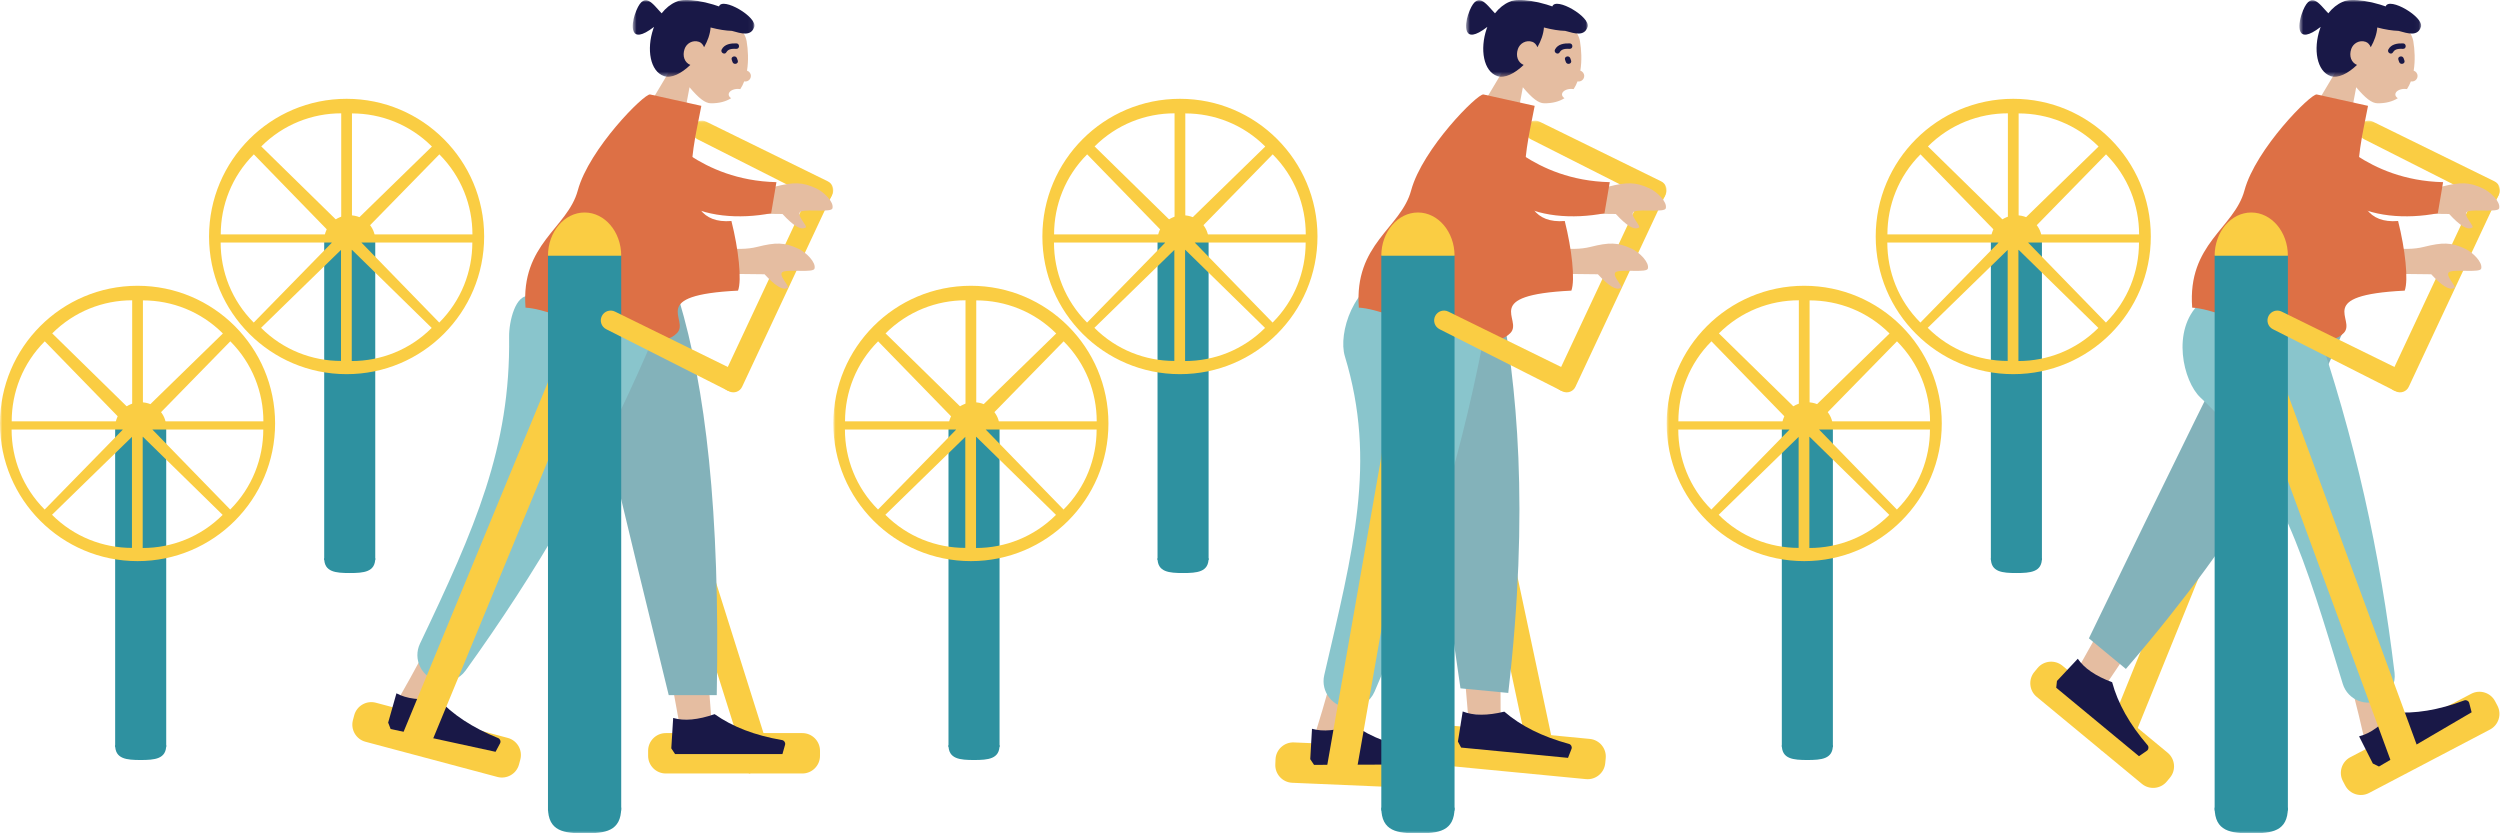 <?xml version="1.0" encoding="UTF-8"?>
<svg width="540px" height="180px" viewBox="0 0 540 180" version="1.1" xmlns="http://www.w3.org/2000/svg" xmlns:xlink="http://www.w3.org/1999/xlink">
    <!-- Generator: Sketch 52.6 (67491) - http://www.bohemiancoding.com/sketch -->
    <title>workout</title>
    <desc>Created with Sketch.</desc>
    <defs>
        <polygon id="path-1" points="0.468 0.049 31 0.049 31 17.521 0.468 17.521"></polygon>
        <polygon id="path-3" points="0.669 0 26.966 0 26.966 16.579 0.669 16.579"></polygon>
        <polygon id="path-5" points="0 180 180 180 180 0 0 0"></polygon>
        <polygon id="path-7" points="0.468 0.049 31 0.049 31 17.521 0.468 17.521"></polygon>
        <polygon id="path-9" points="0.669 0 26.966 0 26.966 16.579 0.669 16.579"></polygon>
        <polygon id="path-11" points="0 180 180 180 180 0 0 0"></polygon>
        <polygon id="path-13" points="0.468 0.049 31 0.049 31 17.521 0.468 17.521"></polygon>
        <polygon id="path-15" points="0.669 0 26.966 0 26.966 16.579 0.669 16.579"></polygon>
        <polygon id="path-17" points="0 180 180 180 180 0 0 0"></polygon>
    </defs>
    <g id="workout" stroke="none" stroke-width="1" fill="none" fill-rule="evenodd">
        <g id="Group-54">
            <path d="M161.355,15.263 C161.717,13.061 161.581,10.73 161.273,8.889 C160.444,3.928 148.848,-3.118 145.45,5.003 C144.27,7.821 144.609,10.808 145.687,13.517 L137.413,27.398 L146.733,30.558 L148.937,18.846 C150.938,21.215 152.289,22.299 153.553,22.311 C155.376,22.328 156.808,21.915 157.928,21.211 C157.599,20.997 157.394,20.714 157.394,20.401 C157.394,19.738 158.289,19.201 159.393,19.201 C159.573,19.201 159.744,19.219 159.909,19.245 C160.249,18.731 160.524,18.167 160.749,17.576 C160.827,17.592 160.908,17.6 160.992,17.6 C161.654,17.6 162.19,17.063 162.19,16.401 C162.19,15.866 161.838,15.417 161.355,15.263" id="Fill-1" fill="#E5BDA1"></path>
            <g id="Group-5" transform="translate(149, 26)">
                <mask id="mask-2" fill="white">
                    <use xlink:href="#path-1"></use>
                </mask>
                <g id="Clip-4"></g>
                <path d="M1.633,4.07 L27.773,17.291 C28.845,17.834 30.154,17.378 30.657,16.285 L30.804,15.967 C31.287,14.92 30.846,13.677 29.812,13.17 L3.526,0.266 C2.485,-0.244 1.228,0.174 0.7,1.208 C0.165,2.256 0.584,3.539 1.633,4.07" id="Fill-3" fill="#FACD43" mask="url(#mask-2)"></path>
            </g>
            <path d="M160.291,83.554 L179.687,42.169 C180.172,41.135 179.727,39.903 178.692,39.416 L178.263,39.215 C177.228,38.729 175.993,39.175 175.508,40.21 L156.112,81.595 C155.627,82.63 156.072,83.863 157.106,84.348 L157.536,84.55 C158.571,85.036 159.806,84.59 160.291,83.554" id="Fill-6" fill="#FACD43"></path>
            <polygon id="Fill-8" fill="#FACD43" points="167.141 165.407 134.886 63.105 129.519 64.801 161.773 167.102"></polygon>
            <path d="M78.933,160.217 L107.44,167.821 C109.467,168.363 111.568,167.146 112.107,165.118 L112.39,164.057 C112.929,162.031 111.713,159.932 109.688,159.392 L81.181,151.787 C79.154,151.246 77.053,152.463 76.514,154.49 L76.231,155.552 C75.692,157.577 76.908,159.677 78.933,160.217" id="Fill-10" fill="#FACD43"></path>
            <path d="M143.807,167.074 L173.309,167.074 C175.406,167.074 177.121,165.358 177.121,163.261 L177.121,162.163 C177.121,160.065 175.406,158.349 173.309,158.349 L143.807,158.349 C141.709,158.349 139.994,160.065 139.994,162.163 L139.994,163.261 C139.994,165.358 141.709,167.074 143.807,167.074" id="Fill-12" fill="#FACD43"></path>
            <g id="Group-16" transform="translate(136, 0)">
                <mask id="mask-4" fill="white">
                    <use xlink:href="#path-3"></use>
                </mask>
                <g id="Clip-15"></g>
                <path d="M13.111,14.025 C11.204,15.854 9.04,16.984 7.442,16.443 C4.409,15.414 3.627,10.624 5.103,6.259 C5.155,6.106 5.21,5.956 5.267,5.806 C-0.203,10.032 0.443,5.184 1.089,3.246 C3.017,-2.545 4.987,0.904 6.913,2.878 C7.81,1.738 8.879,0.887 9.991,0.417 C10.275,0.254 10.667,0.14 11.143,0.072 C11.438,0.02 11.733,-0.003 12.026,0.003 C13.604,-0.038 15.759,0.288 18.056,0.978 C18.485,1.107 18.903,1.244 19.307,1.387 C20.039,-0.751 27.643,3.684 26.917,5.831 C26.214,7.907 24.168,7.254 22.084,6.669 C20.79,6.633 19.196,6.388 17.489,5.935 C17.445,6.599 17.298,7.322 17.034,8.105 C16.799,8.796 16.475,9.503 16.083,10.2 C15.867,9.646 15.478,9.202 14.987,9.035 C13.613,8.569 12.274,9.376 11.868,10.577 C11.351,12.101 11.857,13.502 13.111,14.025" id="Fill-14" fill="#191847" mask="url(#mask-4)"></path>
            </g>
            <polygon id="Fill-17" fill="#E5BDA1" points="124.498 64.792 139.518 116.594 146.582 155.487 153.673 155.487 146.595 64.792"></polygon>
            <path d="M115.428,63.844 C110.741,90.364 107.223,104.618 106.475,106.957 C105.727,109.297 100.95,125.015 86.001,151.095 L93.208,152.662 C110.785,128.347 118.36,113.238 120.473,110.002 C122.586,106.768 129.678,93.29 140.949,69.396 L115.428,63.844 Z" id="Fill-19" fill="#E5BDA1"></path>
            <path d="M124.175,64.792 C128.082,82.617 134.839,111.07 144.446,150.152 L154.818,150.152 C155.583,110.039 152.324,83.638 146.682,64.792 L124.175,64.792 Z" id="Fill-21" fill="#83B2BA"></path>
            <path d="M135.716,68.257 L114.488,63.995 C111.35,63.313 109.925,69.505 109.968,72.72 C110.291,96.632 102.626,114.066 90.719,139.019 C89.123,142.363 91.058,146.323 94.676,147.111 C96.911,147.597 99.221,146.708 100.558,144.852 C115.809,123.661 128.398,102.233 139.764,76.158 C141.21,72.84 139.251,69.027 135.716,68.257" id="Fill-23" fill="#89C5CC"></path>
            <path d="M83.842,156.084 L85.633,149.754 C87.814,150.942 90.787,151.31 94.555,150.855 C97.742,154.346 102.089,157.201 107.595,159.422 C108.016,159.592 108.219,160.069 108.049,160.49 C108.038,160.518 108.027,160.544 108.012,160.57 L107.041,162.391 L92.727,159.276 L84.376,157.46 L83.842,156.084 Z" id="Fill-25" fill="#191847"></path>
            <path d="M145,161.643 L145.406,155.078 C147.789,155.775 150.773,155.501 154.358,154.256 C158.214,156.99 163.067,158.856 168.919,159.856 C169.366,159.932 169.666,160.356 169.59,160.803 C169.585,160.831 169.578,160.861 169.57,160.889 L169.008,162.874 L154.358,162.874 L145.813,162.874 L145,161.643 Z" id="Fill-27" fill="#191847"></path>
            <path d="M158.634,59.166 L165.145,59.241 C167.466,61.774 169.103,62.762 170.053,62.203 C170.99,62.145 167.653,59.191 169.202,58.675 C170.752,58.157 175.683,58.953 175.936,58.021 C176.31,56.644 174.084,54.482 172.46,53.726 C169.424,52.31 167.572,52.324 163.54,53.332 C161.431,53.859 158.857,53.9 155.816,53.457 L158.634,59.166 Z" id="Fill-29" fill="#E5BDA1"></path>
            <path d="M162.509,46.148 L169.019,46.222 C171.341,48.755 172.977,49.743 173.927,49.184 C174.864,49.127 171.528,46.172 173.076,45.656 C174.626,45.138 179.557,45.934 179.81,45.002 C180.185,43.624 177.958,41.464 176.334,40.706 C173.298,39.291 171.447,39.306 167.414,40.313 C165.305,40.84 162.731,40.882 159.69,40.438 L162.509,46.148 Z" id="Fill-31" fill="#E5BDA1"></path>
            <path d="M149.028,33.584 C153.199,36.316 159.308,39.143 167.708,39.348 L166.566,46.064 C159.799,47.379 151.864,46.865 146.96,43.376 C143.094,40.626 144.271,34.508 149.028,33.584" id="Fill-33" fill="#DD7045"></path>
            <path d="M157.988,47.737 C159.528,53.846 160.265,60.509 159.415,62.777 C139.741,63.755 148.968,68.959 146.295,71.878 C140.799,77.879 121.057,66.808 113.513,66.45 C112.454,52.617 122.587,49.34 124.804,41.132 C127.233,32.142 139.209,20.134 140.423,20.404 L151.491,22.861 C150.253,29.863 144.853,48.82 157.988,47.737" id="Fill-35" fill="#DD7045"></path>
            <polygon id="Fill-37" fill="#FACD43" points="92.518 162.049 129.512 72.459 123.545 69.99 86.55 159.58"></polygon>
            <mask id="mask-6" fill="white">
                <use xlink:href="#path-5"></use>
            </mask>
            <g id="Clip-40"></g>
            <polygon id="Fill-39" fill="#2E91A0" mask="url(#mask-6)" points="118.363 175.092 134.182 175.092 134.182 55.082 118.363 55.082"></polygon>
            <path d="M134.182,55.241 C134.182,50.082 130.641,45.899 126.273,45.899 C121.904,45.899 118.363,50.082 118.363,55.241" id="Fill-41" fill="#FACD43" mask="url(#mask-6)"></path>
            <path d="M118.363,174.459 C118.363,179.617 121.904,180 126.273,180 C130.641,180 134.182,179.617 134.182,174.459" id="Fill-42" fill="#2E91A0" mask="url(#mask-6)"></path>
            <path d="M130.94,71.107 L157.079,84.329 C158.152,84.872 159.461,84.415 159.963,83.323 L160.11,83.004 C160.593,81.958 160.153,80.715 159.118,80.207 L132.832,67.303 C131.792,66.793 130.534,67.211 130.007,68.245 C129.472,69.294 129.89,70.577 130.94,71.107" id="Fill-43" fill="#FACD43" mask="url(#mask-6)"></path>
            <polygon id="Fill-44" fill="#2E91A0" mask="url(#mask-6)" points="70.027 120.948 81.056 120.948 81.056 51.795 70.027 51.795"></polygon>
            <path d="M81.056,51.887 C81.056,48.914 78.587,46.504 75.541,46.504 C72.496,46.504 70.027,48.914 70.027,51.887" id="Fill-45" fill="#FACD43" mask="url(#mask-6)"></path>
            <path d="M70.027,120.583 C70.027,123.556 72.497,123.776 75.542,123.776 C78.588,123.776 81.056,123.556 81.056,120.583" id="Fill-46" fill="#2E91A0" mask="url(#mask-6)"></path>
            <path d="M47.66,52.391 L71.62,52.391 L71.663,52.435 L54.805,69.675 C50.041,64.909 47.66,58.65 47.66,52.391 Z M56.388,70.809 L73.657,53.979 L73.657,77.96 C67.403,77.96 61.15,75.577 56.388,70.809 Z M73.661,48.501 L56.434,31.628 C61.198,26.861 67.451,24.477 73.704,24.477 L73.704,48.458 L73.661,48.501 Z M54.825,33.34 L71.641,50.625 L47.681,50.625 C47.681,44.367 50.062,38.108 54.825,33.34 Z M75.978,54 L76.021,53.957 L93.248,70.83 C88.484,75.598 82.231,77.982 75.978,77.982 L75.978,54 Z M94.88,69.675 L78.064,52.391 L102.024,52.391 C102.024,58.65 99.643,64.909 94.88,69.675 Z M102.046,50.625 L78.085,50.625 L78.043,50.581 L94.901,33.34 C99.664,38.108 102.046,44.367 102.046,50.625 Z M93.295,31.649 L76.025,48.48 L76.025,24.498 C82.278,24.498 88.532,26.882 93.295,31.649 Z M45.154,51.08 C45.154,67.504 58.456,80.818 74.865,80.818 C91.274,80.818 104.576,67.504 104.576,51.08 C104.576,34.658 91.274,21.343 74.865,21.343 C58.456,21.343 45.154,34.658 45.154,51.08 Z" id="Fill-47" fill="#FACD43" mask="url(#mask-6)"></path>
            <polygon id="Fill-48" fill="#2E91A0" mask="url(#mask-6)" points="24.874 161.334 35.903 161.334 35.903 92.181 24.874 92.181"></polygon>
            <path d="M35.903,92.272 C35.903,89.299 33.434,86.889 30.388,86.889 C27.342,86.889 24.874,89.299 24.874,92.272" id="Fill-49" fill="#FACD43" mask="url(#mask-6)"></path>
            <path d="M24.874,160.969 C24.874,163.942 27.343,164.162 30.389,164.162 C33.435,164.162 35.903,163.942 35.903,160.969" id="Fill-50" fill="#2E91A0" mask="url(#mask-6)"></path>
            <path d="M2.505,92.776 L26.466,92.776 L26.508,92.819 L9.651,110.06 C4.887,105.293 2.505,99.034 2.505,92.776 Z M11.234,111.194 L28.503,94.364 L28.503,118.345 C22.249,118.345 15.996,115.962 11.234,111.194 Z M28.506,88.885 L11.28,72.012 C16.044,67.246 22.297,64.862 28.55,64.862 L28.55,88.843 L28.506,88.885 Z M9.671,73.725 L26.487,91.01 L2.526,91.01 C2.526,84.752 4.908,78.493 9.671,73.725 Z M30.823,94.384 L30.867,94.342 L48.093,111.215 C43.33,115.983 37.077,118.366 30.823,118.366 L30.823,94.384 Z M49.726,110.06 L32.91,92.776 L56.87,92.776 C56.87,99.034 54.488,105.293 49.726,110.06 Z M56.892,91.01 L32.931,91.01 L32.889,90.966 L49.747,73.725 C54.51,78.493 56.892,84.752 56.892,91.01 Z M48.141,72.034 L30.871,88.865 L30.871,64.883 C37.124,64.883 43.378,67.266 48.141,72.034 Z M-0.001,91.465 C-0.001,107.888 13.302,121.202 29.711,121.202 C46.119,121.202 59.422,107.888 59.422,91.465 C59.422,75.042 46.119,61.728 29.711,61.728 C13.302,61.728 -0.001,75.042 -0.001,91.465 Z" id="Fill-51" fill="#FACD43" mask="url(#mask-6)"></path>
            <path d="M156.904,11.28 C157.321,10.498 158.291,10.529 159.062,10.55 C159.821,10.57 159.821,9.39 159.062,9.37 C157.855,9.338 156.512,9.507 155.885,10.685 C155.528,11.355 156.547,11.952 156.904,11.28" id="Fill-52" fill="#191847" mask="url(#mask-6)"></path>
            <path d="M158.05,12.903 C158.107,13.066 158.162,13.228 158.219,13.39 C158.465,14.104 159.606,13.798 159.357,13.077 C159.3,12.915 159.244,12.753 159.188,12.59 C158.941,11.877 157.801,12.183 158.05,12.903" id="Fill-53" fill="#191847" mask="url(#mask-6)"></path>
        </g>
        <g id="Group-54" transform="translate(360, 0)">
            <path d="M161.355,15.263 C161.717,13.061 161.581,10.73 161.273,8.889 C160.444,3.928 148.848,-3.118 145.45,5.003 C144.27,7.821 144.609,10.808 145.687,13.517 L137.413,27.398 L146.733,30.558 L148.937,18.846 C150.938,21.215 152.289,22.299 153.553,22.311 C155.376,22.328 156.808,21.915 157.928,21.211 C157.599,20.997 157.394,20.714 157.394,20.401 C157.394,19.738 158.289,19.201 159.393,19.201 C159.573,19.201 159.744,19.219 159.909,19.245 C160.249,18.731 160.524,18.167 160.749,17.576 C160.827,17.592 160.908,17.6 160.992,17.6 C161.654,17.6 162.19,17.063 162.19,16.401 C162.19,15.866 161.838,15.417 161.355,15.263" id="Fill-1" fill="#E5BDA1"></path>
            <g id="Group-5" transform="translate(149, 26)">
                <mask id="mask-8" fill="white">
                    <use xlink:href="#path-7"></use>
                </mask>
                <g id="Clip-4"></g>
                <path d="M1.633,4.07 L27.773,17.291 C28.845,17.834 30.154,17.378 30.657,16.285 L30.804,15.967 C31.287,14.92 30.846,13.677 29.812,13.17 L3.526,0.266 C2.485,-0.244 1.228,0.174 0.7,1.208 C0.165,2.256 0.584,3.539 1.633,4.07" id="Fill-3" fill="#FACD43" mask="url(#mask-8)"></path>
            </g>
            <path d="M160.291,83.554 L179.687,42.169 C180.172,41.135 179.727,39.903 178.692,39.416 L178.263,39.215 C177.228,38.729 175.993,39.175 175.508,40.21 L156.112,81.595 C155.627,82.63 156.072,83.863 157.106,84.348 L157.536,84.55 C158.571,85.036 159.806,84.59 160.291,83.554" id="Fill-6" fill="#FACD43"></path>
            <g id="Group-10" transform="translate(136, 0)">
                <mask id="mask-10" fill="white">
                    <use xlink:href="#path-9"></use>
                </mask>
                <g id="Clip-9"></g>
                <path d="M13.111,14.025 C11.204,15.854 9.04,16.984 7.442,16.443 C4.409,15.414 3.627,10.624 5.103,6.259 C5.155,6.106 5.21,5.956 5.267,5.806 C-0.203,10.032 0.443,5.184 1.089,3.246 C3.017,-2.545 4.987,0.904 6.913,2.878 C7.81,1.738 8.879,0.887 9.991,0.417 C10.275,0.254 10.667,0.14 11.143,0.072 C11.438,0.02 11.733,-0.003 12.026,0.003 C13.604,-0.038 15.759,0.288 18.056,0.978 C18.485,1.107 18.903,1.244 19.307,1.387 C20.039,-0.751 27.643,3.684 26.917,5.831 C26.214,7.907 24.168,7.254 22.084,6.669 C20.79,6.633 19.196,6.388 17.489,5.935 C17.445,6.599 17.298,7.322 17.034,8.105 C16.799,8.796 16.475,9.503 16.083,10.2 C15.867,9.646 15.478,9.202 14.987,9.035 C13.613,8.569 12.274,9.376 11.868,10.577 C11.351,12.101 11.857,13.502 13.111,14.025" id="Fill-8" fill="#191847" mask="url(#mask-10)"></path>
            </g>
            <polygon id="Fill-11" fill="#FACD43" points="98.965 164.101 139.309 64.71 134.092 62.596 93.748 161.987"></polygon>
            <path d="M79.921,150.515 L102.655,169.317 C104.272,170.654 106.687,170.424 108.024,168.808 L108.724,167.962 C110.061,166.346 109.831,163.93 108.216,162.593 L85.482,143.791 C83.865,142.454 81.449,142.684 80.113,144.299 L79.413,145.146 C78.076,146.762 78.305,149.178 79.921,150.515" id="Fill-13" fill="#FACD43"></path>
            <polygon id="Fill-15" fill="#E5BDA1" points="130.228 59.39 108.789 108.88 89.445 143.354 94.909 147.872 145.916 72"></polygon>
            <path d="M129.98,59.185 C121.63,75.411 108.704,101.643 91.2,137.882 L99.191,144.492 C125.346,114.069 138.253,90.119 145.916,72 L129.98,59.185 Z" id="Fill-17" fill="#83B2BA"></path>
            <path d="M84.302,147.089 L88.8,142.288 C90.192,144.344 92.665,146.034 96.222,147.36 C97.45,151.924 100.001,156.456 103.873,160.955 C104.169,161.299 104.13,161.817 103.786,162.112 C103.764,162.132 103.741,162.15 103.717,162.166 L102.018,163.338 L90.73,154.002 L84.145,148.556 L84.302,147.089 Z" id="Fill-19" fill="#191847"></path>
            <path d="M158.634,59.166 L165.145,59.241 C167.466,61.774 169.103,62.762 170.053,62.203 C170.99,62.145 167.653,59.191 169.202,58.675 C170.752,58.157 175.683,58.953 175.936,58.021 C176.31,56.644 174.084,54.482 172.46,53.726 C169.424,52.31 167.572,52.324 163.54,53.332 C161.431,53.859 158.857,53.9 155.816,53.457 L158.634,59.166 Z" id="Fill-21" fill="#E5BDA1"></path>
            <path d="M162.509,46.148 L169.019,46.222 C171.341,48.755 172.977,49.743 173.927,49.184 C174.864,49.127 171.528,46.172 173.076,45.656 C174.626,45.138 179.557,45.934 179.81,45.002 C180.185,43.624 177.958,41.464 176.334,40.706 C173.298,39.291 171.447,39.306 167.414,40.313 C165.305,40.84 162.731,40.882 159.69,40.438 L162.509,46.148 Z" id="Fill-23" fill="#E5BDA1"></path>
            <path d="M149.028,33.584 C153.199,36.316 159.308,39.143 167.708,39.348 L166.566,46.064 C159.799,47.379 151.864,46.865 146.96,43.376 C143.094,40.626 144.271,34.508 149.028,33.584" id="Fill-25" fill="#DD7045"></path>
            <path d="M151.716,171.285 L177.843,157.578 C179.7,156.603 180.423,154.286 179.447,152.429 L178.937,151.457 C177.962,149.6 175.646,148.879 173.789,149.853 L147.662,163.56 C145.805,164.535 145.083,166.852 146.059,168.71 L146.569,169.681 C147.544,171.538 149.86,172.26 151.716,171.285" id="Fill-27" fill="#FACD43"></path>
            <path d="M113.315,75.656 C127.823,98.344 134.886,111.217 135.92,113.444 C136.954,115.672 144.083,130.472 150.741,159.786 L157.106,156.06 C153.576,126.264 148.919,110.018 148.283,106.207 C147.647,102.395 144.015,91.432 136.128,66.218 L113.315,75.656 Z" id="Fill-29" fill="#E5BDA1"></path>
            <path d="M131.233,65.166 L115.14,65.514 C108.943,71.309 111.572,82.403 115.308,85.885 C132.804,102.187 137.901,121.281 146.036,147.706 C147.126,151.248 151.232,152.852 154.427,150.98 C156.401,149.825 157.5,147.607 157.225,145.336 C154.1,119.416 148.853,95.122 139.561,68.239 C138.379,64.818 134.354,63.339 131.233,65.166" id="Fill-31" fill="#89C5CC"></path>
            <path d="M152.531,164.92 L149.563,159.05 C151.971,158.447 154.409,156.704 156.874,153.818 C161.583,154.229 166.716,153.387 172.27,151.292 C172.694,151.133 173.168,151.347 173.328,151.771 C173.339,151.798 173.347,151.826 173.354,151.855 L173.873,153.853 L161.23,161.254 L153.856,165.571 L152.531,164.92 Z" id="Fill-33" fill="#191847"></path>
            <polygon id="Fill-35" fill="#FACD43" points="162.954 163.435 129.513 72.459 123.45 74.684 156.892 165.66"></polygon>
            <path d="M157.988,47.737 C159.528,53.846 160.265,60.509 159.415,62.777 C139.741,63.755 148.968,68.959 146.295,71.878 C140.799,77.879 121.057,66.808 113.513,66.45 C112.454,52.617 122.587,49.34 124.804,41.132 C127.233,32.142 139.209,20.134 140.423,20.404 L151.491,22.861 C150.253,29.863 144.853,48.82 157.988,47.737" id="Fill-37" fill="#DD7045"></path>
            <mask id="mask-12" fill="white">
                <use xlink:href="#path-11"></use>
            </mask>
            <g id="Clip-40"></g>
            <polygon id="Fill-39" fill="#2E91A0" mask="url(#mask-12)" points="118.363 175.092 134.182 175.092 134.182 55.082 118.363 55.082"></polygon>
            <path d="M134.182,55.241 C134.182,50.082 130.641,45.899 126.273,45.899 C121.904,45.899 118.363,50.082 118.363,55.241" id="Fill-41" fill="#FACD43" mask="url(#mask-12)"></path>
            <path d="M118.363,174.459 C118.363,179.617 121.904,180 126.273,180 C130.641,180 134.182,179.617 134.182,174.459" id="Fill-42" fill="#2E91A0" mask="url(#mask-12)"></path>
            <path d="M130.94,71.107 L157.079,84.329 C158.152,84.872 159.461,84.415 159.963,83.323 L160.11,83.004 C160.593,81.958 160.153,80.715 159.118,80.207 L132.832,67.303 C131.792,66.793 130.534,67.211 130.007,68.245 C129.472,69.294 129.89,70.577 130.94,71.107" id="Fill-43" fill="#FACD43" mask="url(#mask-12)"></path>
            <polygon id="Fill-44" fill="#2E91A0" mask="url(#mask-12)" points="70.027 120.948 81.056 120.948 81.056 51.795 70.027 51.795"></polygon>
            <path d="M81.056,51.887 C81.056,48.914 78.587,46.504 75.541,46.504 C72.496,46.504 70.027,48.914 70.027,51.887" id="Fill-45" fill="#FACD43" mask="url(#mask-12)"></path>
            <path d="M70.027,120.583 C70.027,123.556 72.497,123.776 75.542,123.776 C78.588,123.776 81.056,123.556 81.056,120.583" id="Fill-46" fill="#2E91A0" mask="url(#mask-12)"></path>
            <path d="M47.66,52.391 L71.62,52.391 L71.663,52.435 L54.805,69.675 C50.041,64.909 47.66,58.65 47.66,52.391 Z M56.388,70.809 L73.657,53.979 L73.657,77.96 C67.403,77.96 61.15,75.577 56.388,70.809 Z M73.661,48.501 L56.434,31.628 C61.198,26.861 67.451,24.477 73.704,24.477 L73.704,48.458 L73.661,48.501 Z M54.825,33.34 L71.641,50.625 L47.681,50.625 C47.681,44.367 50.062,38.108 54.825,33.34 Z M75.978,54 L76.021,53.957 L93.248,70.83 C88.484,75.598 82.231,77.982 75.978,77.982 L75.978,54 Z M94.88,69.675 L78.064,52.391 L102.024,52.391 C102.024,58.65 99.643,64.909 94.88,69.675 Z M102.046,50.625 L78.085,50.625 L78.043,50.581 L94.901,33.34 C99.664,38.108 102.046,44.367 102.046,50.625 Z M93.295,31.649 L76.025,48.48 L76.025,24.498 C82.278,24.498 88.532,26.882 93.295,31.649 Z M45.154,51.08 C45.154,67.504 58.456,80.818 74.865,80.818 C91.274,80.818 104.576,67.504 104.576,51.08 C104.576,34.658 91.274,21.343 74.865,21.343 C58.456,21.343 45.154,34.658 45.154,51.08 Z" id="Fill-47" fill="#FACD43" mask="url(#mask-12)"></path>
            <polygon id="Fill-48" fill="#2E91A0" mask="url(#mask-12)" points="24.874 161.334 35.903 161.334 35.903 92.181 24.874 92.181"></polygon>
            <path d="M35.903,92.272 C35.903,89.299 33.434,86.889 30.388,86.889 C27.342,86.889 24.874,89.299 24.874,92.272" id="Fill-49" fill="#FACD43" mask="url(#mask-12)"></path>
            <path d="M24.874,160.969 C24.874,163.942 27.343,164.162 30.389,164.162 C33.435,164.162 35.903,163.942 35.903,160.969" id="Fill-50" fill="#2E91A0" mask="url(#mask-12)"></path>
            <path d="M2.505,92.776 L26.466,92.776 L26.508,92.819 L9.651,110.06 C4.887,105.293 2.505,99.034 2.505,92.776 Z M11.234,111.194 L28.503,94.364 L28.503,118.345 C22.249,118.345 15.996,115.962 11.234,111.194 Z M28.506,88.885 L11.28,72.012 C16.044,67.246 22.297,64.862 28.55,64.862 L28.55,88.843 L28.506,88.885 Z M9.671,73.725 L26.487,91.01 L2.526,91.01 C2.526,84.752 4.908,78.493 9.671,73.725 Z M30.823,94.384 L30.867,94.342 L48.093,111.215 C43.33,115.983 37.077,118.366 30.823,118.366 L30.823,94.384 Z M49.726,110.06 L32.91,92.776 L56.87,92.776 C56.87,99.034 54.488,105.293 49.726,110.06 Z M56.892,91.01 L32.931,91.01 L32.889,90.966 L49.747,73.725 C54.51,78.493 56.892,84.752 56.892,91.01 Z M48.141,72.034 L30.871,88.865 L30.871,64.883 C37.124,64.883 43.378,67.266 48.141,72.034 Z M-0.001,91.465 C-0.001,107.888 13.302,121.202 29.711,121.202 C46.119,121.202 59.422,107.888 59.422,91.465 C59.422,75.042 46.119,61.728 29.711,61.728 C13.302,61.728 -0.001,75.042 -0.001,91.465 Z" id="Fill-51" fill="#FACD43" mask="url(#mask-12)"></path>
            <path d="M156.904,11.28 C157.321,10.498 158.291,10.529 159.062,10.55 C159.821,10.57 159.821,9.39 159.062,9.37 C157.855,9.338 156.512,9.507 155.885,10.685 C155.528,11.355 156.547,11.952 156.904,11.28" id="Fill-52" fill="#191847" mask="url(#mask-12)"></path>
            <path d="M158.05,12.903 C158.107,13.066 158.162,13.228 158.219,13.39 C158.465,14.104 159.606,13.798 159.357,13.077 C159.3,12.915 159.244,12.753 159.188,12.59 C158.941,11.877 157.801,12.183 158.05,12.903" id="Fill-53" fill="#191847" mask="url(#mask-12)"></path>
        </g>
        <g id="Group-54" transform="translate(180, 0)">
            <path d="M161.355,15.263 C161.717,13.061 161.581,10.73 161.273,8.889 C160.444,3.928 148.848,-3.118 145.45,5.003 C144.27,7.821 144.609,10.808 145.687,13.517 L137.413,27.398 L146.733,30.558 L148.937,18.846 C150.938,21.215 152.289,22.299 153.553,22.311 C155.376,22.328 156.808,21.915 157.928,21.211 C157.599,20.997 157.394,20.714 157.394,20.401 C157.394,19.738 158.289,19.201 159.393,19.201 C159.573,19.201 159.744,19.219 159.909,19.245 C160.249,18.731 160.524,18.167 160.749,17.576 C160.827,17.592 160.908,17.6 160.992,17.6 C161.654,17.6 162.19,17.063 162.19,16.401 C162.19,15.866 161.838,15.417 161.355,15.263" id="Fill-1" fill="#E5BDA1"></path>
            <g id="Group-5" transform="translate(149, 26)">
                <mask id="mask-14" fill="white">
                    <use xlink:href="#path-13"></use>
                </mask>
                <g id="Clip-4"></g>
                <path d="M1.633,4.07 L27.773,17.291 C28.845,17.834 30.154,17.378 30.657,16.285 L30.804,15.967 C31.287,14.92 30.846,13.677 29.812,13.17 L3.526,0.266 C2.485,-0.244 1.228,0.174 0.7,1.208 C0.165,2.256 0.584,3.539 1.633,4.07" id="Fill-3" fill="#FACD43" mask="url(#mask-14)"></path>
            </g>
            <path d="M160.291,83.554 L179.687,42.169 C180.172,41.135 179.727,39.903 178.692,39.416 L178.263,39.215 C177.228,38.729 175.993,39.175 175.508,40.21 L156.112,81.595 C155.627,82.63 156.072,83.863 157.106,84.348 L157.536,84.55 C158.571,85.036 159.806,84.59 160.291,83.554" id="Fill-6" fill="#FACD43"></path>
            <g id="Group-10" transform="translate(136, 0)">
                <mask id="mask-16" fill="white">
                    <use xlink:href="#path-15"></use>
                </mask>
                <g id="Clip-9"></g>
                <path d="M13.111,14.025 C11.204,15.854 9.04,16.984 7.442,16.443 C4.409,15.414 3.627,10.624 5.103,6.259 C5.155,6.106 5.21,5.956 5.267,5.806 C-0.203,10.032 0.443,5.184 1.089,3.246 C3.017,-2.545 4.987,0.904 6.913,2.878 C7.81,1.738 8.879,0.887 9.991,0.417 C10.275,0.254 10.667,0.14 11.143,0.072 C11.438,0.02 11.733,-0.003 12.026,0.003 C13.604,-0.038 15.759,0.288 18.056,0.978 C18.485,1.107 18.903,1.244 19.307,1.387 C20.039,-0.751 27.643,3.684 26.917,5.831 C26.214,7.907 24.168,7.254 22.084,6.669 C20.79,6.633 19.196,6.388 17.489,5.935 C17.445,6.599 17.298,7.322 17.034,8.105 C16.799,8.796 16.475,9.503 16.083,10.2 C15.867,9.646 15.478,9.202 14.987,9.035 C13.613,8.569 12.274,9.376 11.868,10.577 C11.351,12.101 11.857,13.502 13.111,14.025" id="Fill-8" fill="#191847" mask="url(#mask-16)"></path>
            </g>
            <polygon id="Fill-11" fill="#FACD43" points="156.59 166.04 134.284 61.118 128.778 62.292 151.084 167.213"></polygon>
            <path d="M133.204,165.464 L162.57,168.29 C164.657,168.491 166.53,166.948 166.73,164.86 L166.836,163.767 C167.037,161.68 165.493,159.807 163.406,159.607 L134.04,156.78 C131.952,156.579 130.08,158.122 129.879,160.21 L129.773,161.304 C129.573,163.392 131.116,165.264 133.204,165.464" id="Fill-13" fill="#FACD43"></path>
            <polygon id="Fill-15" fill="#E5BDA1" points="123.782 61.803 133.77 114.805 137.076 154.197 144.135 154.875 143.842 63.452"></polygon>
            <path d="M123.46,61.772 C125.642,79.889 129.643,108.859 135.462,148.68 L145.785,149.674 C150.391,109.82 147.653,82.751 143.841,63.453 L123.46,61.772 Z" id="Fill-17" fill="#83B2BA"></path>
            <path d="M134.911,160.172 L135.945,153.675 C138.25,154.597 141.246,154.61 144.934,153.715 C148.511,156.806 153.163,159.128 158.892,160.684 C159.329,160.803 159.588,161.253 159.469,161.691 C159.461,161.719 159.452,161.747 159.441,161.775 L158.691,163.697 L144.109,162.294 L135.603,161.476 L134.911,160.172 Z" id="Fill-19" fill="#191847"></path>
            <path d="M158.634,59.166 L165.145,59.241 C167.466,61.774 169.103,62.762 170.053,62.203 C170.99,62.145 167.653,59.191 169.202,58.675 C170.752,58.157 175.683,58.953 175.936,58.021 C176.31,56.644 174.084,54.482 172.46,53.726 C169.424,52.31 167.572,52.324 163.54,53.332 C161.431,53.859 158.857,53.9 155.816,53.457 L158.634,59.166 Z" id="Fill-21" fill="#E5BDA1"></path>
            <path d="M162.509,46.148 L169.019,46.222 C171.341,48.755 172.977,49.743 173.927,49.184 C174.864,49.127 171.528,46.172 173.076,45.656 C174.626,45.138 179.557,45.934 179.81,45.002 C180.185,43.624 177.958,41.464 176.334,40.706 C173.298,39.291 171.447,39.306 167.414,40.313 C165.305,40.84 162.731,40.882 159.69,40.438 L162.509,46.148 Z" id="Fill-23" fill="#E5BDA1"></path>
            <path d="M149.028,33.584 C153.199,36.316 159.308,39.143 167.708,39.348 L166.566,46.064 C159.799,47.379 151.864,46.865 146.96,43.376 C143.094,40.626 144.271,34.508 149.028,33.584" id="Fill-25" fill="#DD7045"></path>
            <path d="M99.114,169.08 L128.591,170.338 C130.687,170.428 132.474,168.785 132.563,166.689 L132.609,165.592 C132.698,163.498 131.056,161.711 128.963,161.622 L99.485,160.363 C97.389,160.274 95.601,161.916 95.513,164.013 L95.467,165.109 C95.379,167.204 97.019,168.99 99.114,169.08" id="Fill-27" fill="#FACD43"></path>
            <path d="M113.898,67.095 C115.059,93.999 114.708,108.678 114.483,111.124 C114.258,113.57 112.996,129.949 104.042,158.645 L111.417,158.616 C123.319,131.074 127.445,114.685 128.808,111.07 C130.171,107.453 132.532,96.149 138.367,70.383 L113.898,67.095 Z" id="Fill-29" fill="#E5BDA1"></path>
            <path d="M134.661,67.015 L120.568,59.239 C112.299,61.14 109.004,72.055 110.488,76.942 C117.438,99.824 112.264,118.896 106.036,145.834 C105.201,149.445 107.947,152.893 111.65,152.879 C113.936,152.87 116,151.503 116.903,149.401 C127.21,125.413 134.865,101.769 140.321,73.853 C141.015,70.301 138.278,67.001 134.661,67.015" id="Fill-31" fill="#89C5CC"></path>
            <path d="M103.013,163.983 L103.392,157.416 C105.778,158.104 108.76,157.819 112.341,156.56 C116.208,159.279 121.07,161.127 126.926,162.104 C127.372,162.178 127.674,162.601 127.6,163.048 C127.595,163.077 127.589,163.106 127.581,163.134 L127.027,165.122 L112.377,165.178 L103.831,165.211 L103.013,163.983 Z" id="Fill-33" fill="#191847"></path>
            <polygon id="Fill-35" fill="#FACD43" points="112.774 167.93 129.512 72.459 123.153 71.34 106.414 166.811"></polygon>
            <path d="M157.988,47.737 C159.528,53.846 160.265,60.509 159.415,62.777 C139.741,63.755 148.968,68.959 146.295,71.878 C140.799,77.879 121.057,66.808 113.513,66.45 C112.454,52.617 122.587,49.34 124.804,41.132 C127.233,32.142 139.209,20.134 140.423,20.404 L151.491,22.861 C150.253,29.863 144.853,48.82 157.988,47.737" id="Fill-37" fill="#DD7045"></path>
            <mask id="mask-18" fill="white">
                <use xlink:href="#path-17"></use>
            </mask>
            <g id="Clip-40"></g>
            <polygon id="Fill-39" fill="#2E91A0" mask="url(#mask-18)" points="118.363 175.092 134.182 175.092 134.182 55.082 118.363 55.082"></polygon>
            <path d="M134.182,55.241 C134.182,50.082 130.641,45.899 126.273,45.899 C121.904,45.899 118.363,50.082 118.363,55.241" id="Fill-41" fill="#FACD43" mask="url(#mask-18)"></path>
            <path d="M118.363,174.459 C118.363,179.617 121.904,180 126.273,180 C130.641,180 134.182,179.617 134.182,174.459" id="Fill-42" fill="#2E91A0" mask="url(#mask-18)"></path>
            <path d="M130.94,71.107 L157.079,84.329 C158.152,84.872 159.461,84.415 159.963,83.323 L160.11,83.004 C160.593,81.958 160.153,80.715 159.118,80.207 L132.832,67.303 C131.792,66.793 130.534,67.211 130.007,68.245 C129.472,69.294 129.89,70.577 130.94,71.107" id="Fill-43" fill="#FACD43" mask="url(#mask-18)"></path>
            <polygon id="Fill-44" fill="#2E91A0" mask="url(#mask-18)" points="70.027 120.948 81.056 120.948 81.056 51.795 70.027 51.795"></polygon>
            <path d="M81.056,51.887 C81.056,48.914 78.587,46.504 75.541,46.504 C72.496,46.504 70.027,48.914 70.027,51.887" id="Fill-45" fill="#FACD43" mask="url(#mask-18)"></path>
            <path d="M70.027,120.583 C70.027,123.556 72.497,123.776 75.542,123.776 C78.588,123.776 81.056,123.556 81.056,120.583" id="Fill-46" fill="#2E91A0" mask="url(#mask-18)"></path>
            <path d="M47.66,52.391 L71.62,52.391 L71.663,52.435 L54.805,69.675 C50.041,64.909 47.66,58.65 47.66,52.391 Z M56.388,70.809 L73.657,53.979 L73.657,77.96 C67.403,77.96 61.15,75.577 56.388,70.809 Z M73.661,48.501 L56.434,31.628 C61.198,26.861 67.451,24.477 73.704,24.477 L73.704,48.458 L73.661,48.501 Z M54.825,33.34 L71.641,50.625 L47.681,50.625 C47.681,44.367 50.062,38.108 54.825,33.34 Z M75.978,54 L76.021,53.957 L93.248,70.83 C88.484,75.598 82.231,77.982 75.978,77.982 L75.978,54 Z M94.88,69.675 L78.064,52.391 L102.024,52.391 C102.024,58.65 99.643,64.909 94.88,69.675 Z M102.046,50.625 L78.085,50.625 L78.043,50.581 L94.901,33.34 C99.664,38.108 102.046,44.367 102.046,50.625 Z M93.295,31.649 L76.025,48.48 L76.025,24.498 C82.278,24.498 88.532,26.882 93.295,31.649 Z M45.154,51.08 C45.154,67.504 58.456,80.818 74.865,80.818 C91.274,80.818 104.576,67.504 104.576,51.08 C104.576,34.658 91.274,21.343 74.865,21.343 C58.456,21.343 45.154,34.658 45.154,51.08 Z" id="Fill-47" fill="#FACD43" mask="url(#mask-18)"></path>
            <polygon id="Fill-48" fill="#2E91A0" mask="url(#mask-18)" points="24.874 161.334 35.903 161.334 35.903 92.181 24.874 92.181"></polygon>
            <path d="M35.903,92.272 C35.903,89.299 33.434,86.889 30.388,86.889 C27.342,86.889 24.874,89.299 24.874,92.272" id="Fill-49" fill="#FACD43" mask="url(#mask-18)"></path>
            <path d="M24.874,160.969 C24.874,163.942 27.343,164.162 30.389,164.162 C33.435,164.162 35.903,163.942 35.903,160.969" id="Fill-50" fill="#2E91A0" mask="url(#mask-18)"></path>
            <path d="M2.505,92.776 L26.466,92.776 L26.508,92.819 L9.651,110.06 C4.887,105.293 2.505,99.034 2.505,92.776 Z M11.234,111.194 L28.503,94.364 L28.503,118.345 C22.249,118.345 15.996,115.962 11.234,111.194 Z M28.506,88.885 L11.28,72.012 C16.044,67.246 22.297,64.862 28.55,64.862 L28.55,88.843 L28.506,88.885 Z M9.671,73.725 L26.487,91.01 L2.526,91.01 C2.526,84.752 4.908,78.493 9.671,73.725 Z M30.823,94.384 L30.867,94.342 L48.093,111.215 C43.33,115.983 37.077,118.366 30.823,118.366 L30.823,94.384 Z M49.726,110.06 L32.91,92.776 L56.87,92.776 C56.87,99.034 54.488,105.293 49.726,110.06 Z M56.892,91.01 L32.931,91.01 L32.889,90.966 L49.747,73.725 C54.51,78.493 56.892,84.752 56.892,91.01 Z M48.141,72.034 L30.871,88.865 L30.871,64.883 C37.124,64.883 43.378,67.266 48.141,72.034 Z M-0.001,91.465 C-0.001,107.888 13.302,121.202 29.711,121.202 C46.119,121.202 59.422,107.888 59.422,91.465 C59.422,75.042 46.119,61.728 29.711,61.728 C13.302,61.728 -0.001,75.042 -0.001,91.465 Z" id="Fill-51" fill="#FACD43" mask="url(#mask-18)"></path>
            <path d="M156.904,11.28 C157.321,10.498 158.291,10.529 159.062,10.55 C159.821,10.57 159.821,9.39 159.062,9.37 C157.855,9.338 156.512,9.507 155.885,10.685 C155.528,11.355 156.547,11.952 156.904,11.28" id="Fill-52" fill="#191847" mask="url(#mask-18)"></path>
            <path d="M158.05,12.903 C158.107,13.066 158.162,13.228 158.219,13.39 C158.465,14.104 159.606,13.798 159.357,13.077 C159.3,12.915 159.244,12.753 159.188,12.59 C158.941,11.877 157.801,12.183 158.05,12.903" id="Fill-53" fill="#191847" mask="url(#mask-18)"></path>
        </g>
    </g>
</svg>